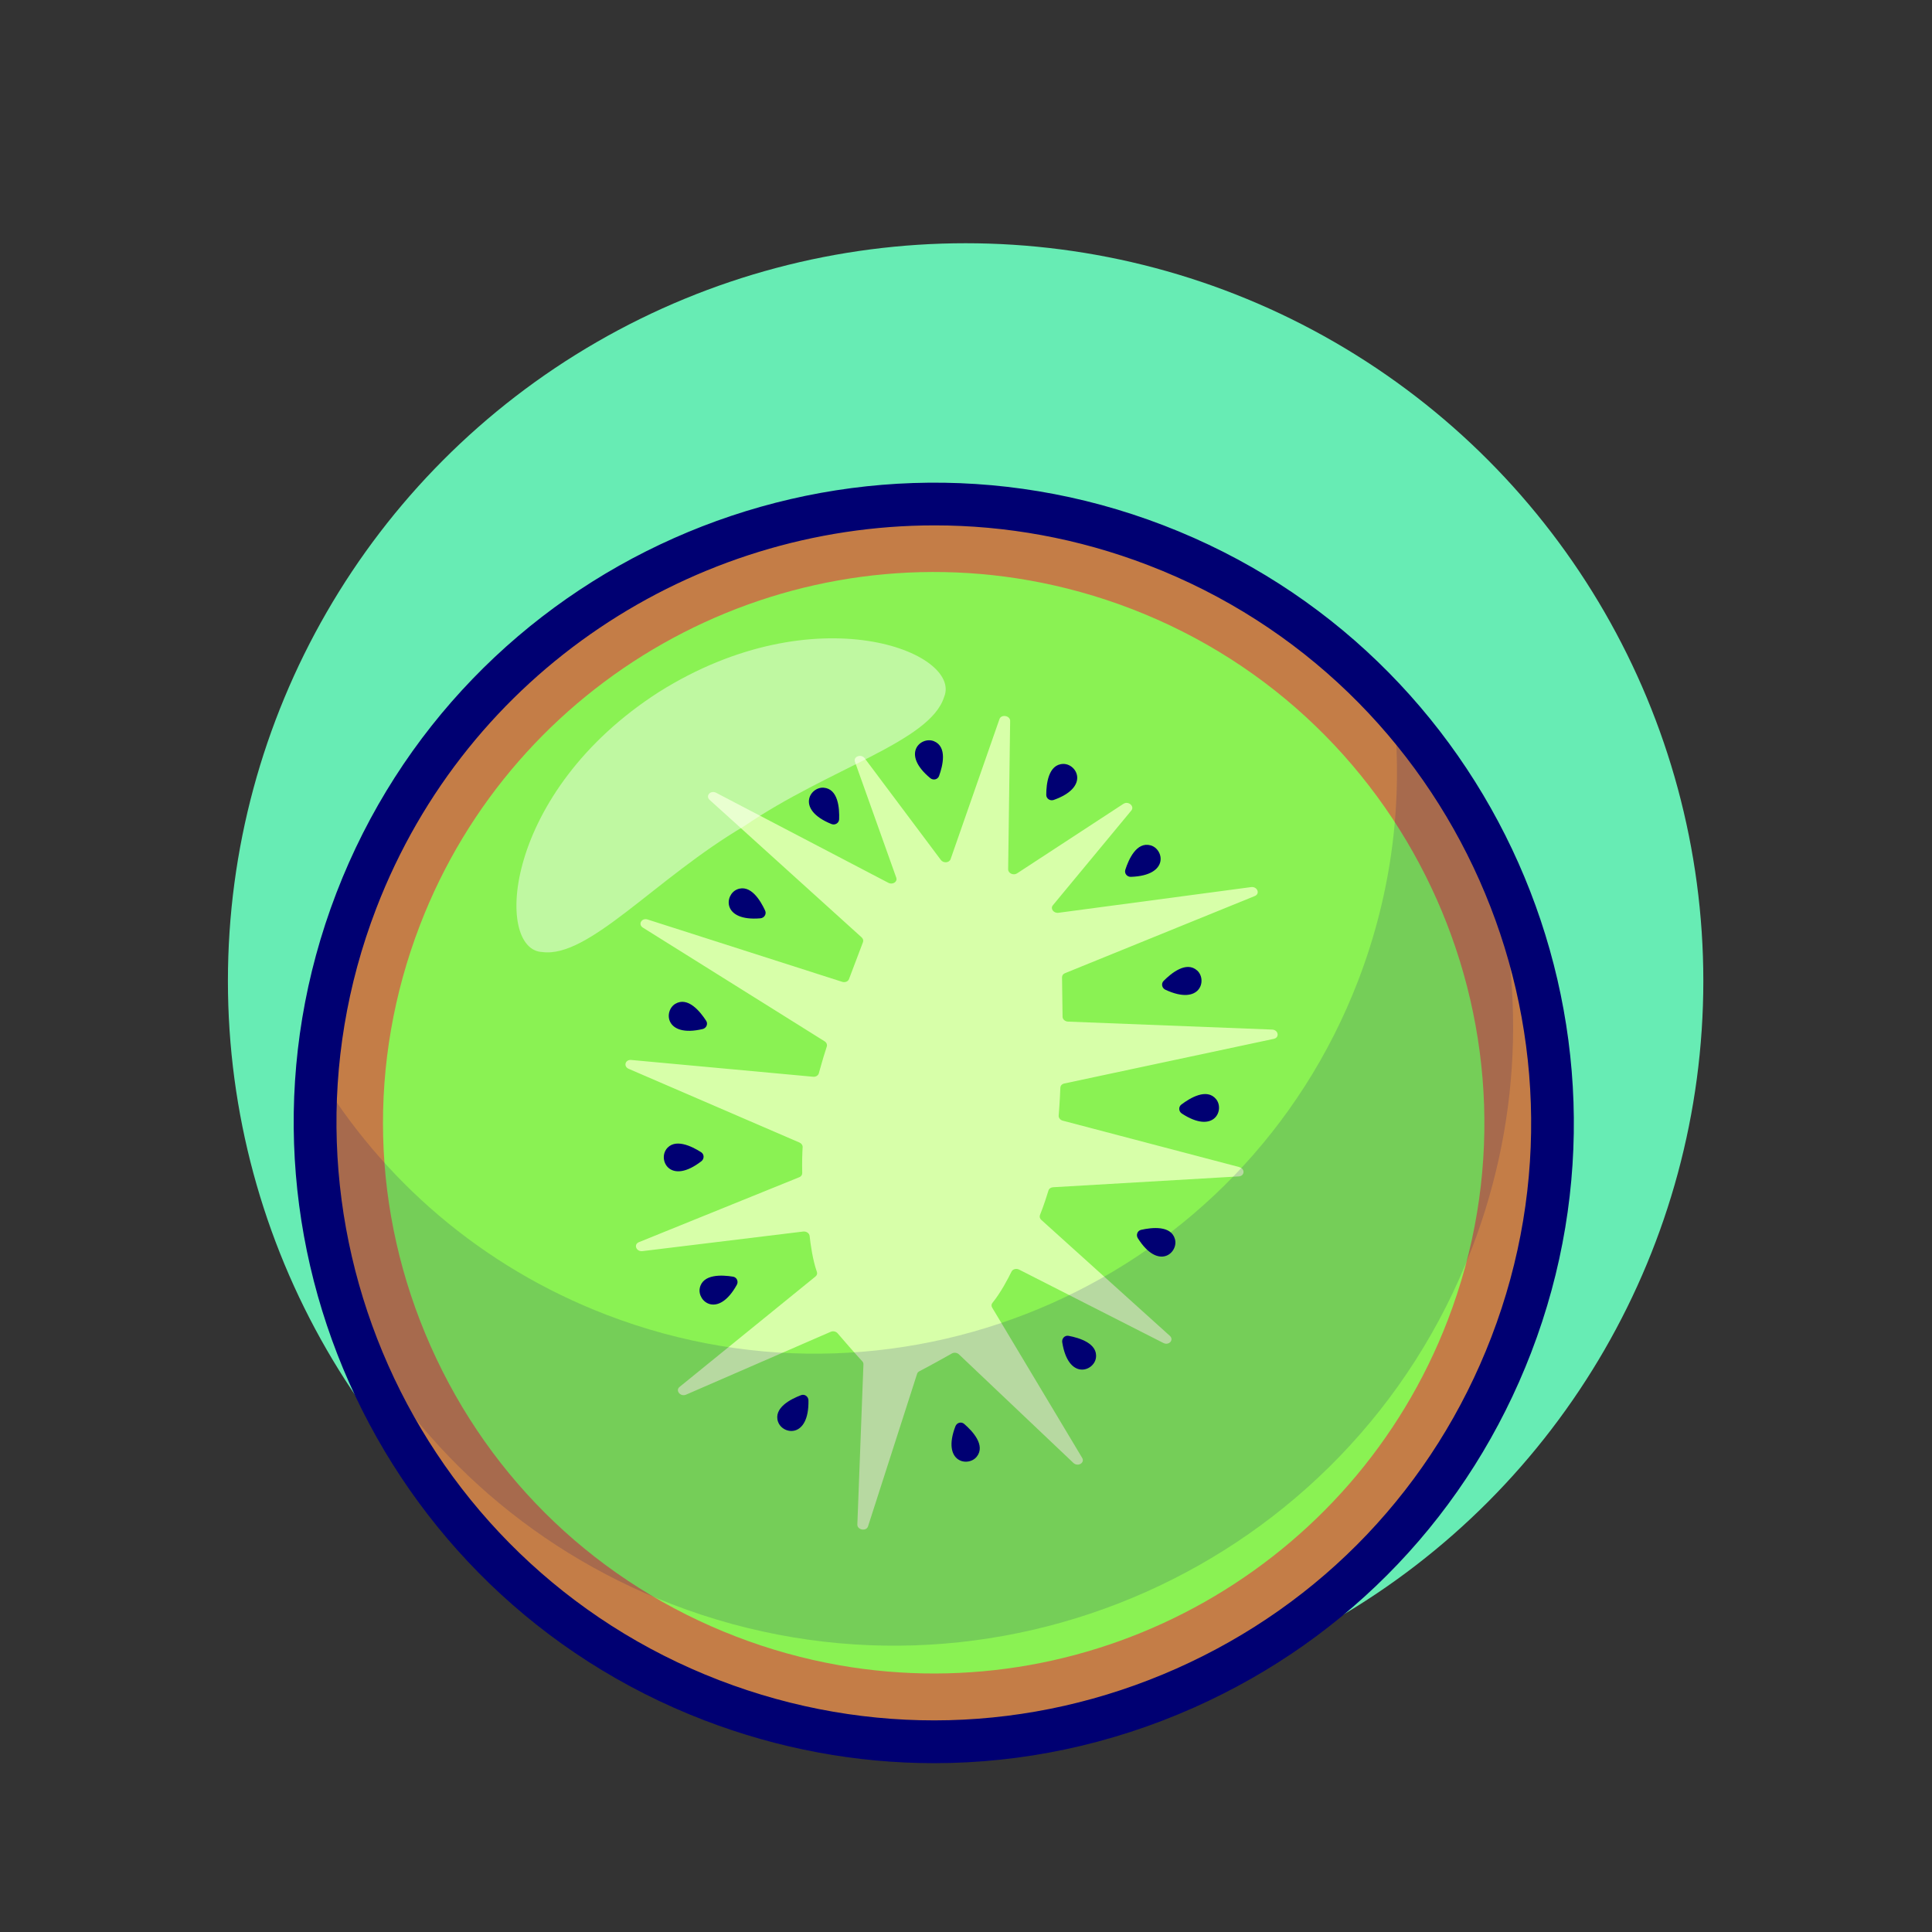 <?xml version="1.0" encoding="UTF-8"?><svg id="Layer_1" xmlns="http://www.w3.org/2000/svg" viewBox="0 0 512 512"><rect x="0" y="0" width="512" height="512" fill="#333333" stroke="none"/><defs><style>.cls-1{fill:#000072;}.cls-1,.cls-2,.cls-3,.cls-4,.cls-5,.cls-6{stroke-width:0px;}.cls-2{fill:#8af253;}.cls-7{opacity:.15;}.cls-3{fill:#d7ffa9;}.cls-8{opacity:.45;}.cls-4{fill:#67ecb4;}.cls-5{fill:#c47d47;}.cls-6{fill:#fff;}</style></defs><circle class="cls-4" cx="255.9" cy="259.96" r="195.5"/><circle class="cls-5" cx="247.47" cy="297.54" r="163.96"/><path class="cls-2" d="M222.31,441.29c-9.22-1.63-18.38-4.17-27.21-7.57-36.37-13.99-65.12-41.31-80.95-76.92-15.83-35.61-16.84-75.26-2.86-111.63,25.01-65.02,92.86-103.45,161.35-91.38,9.22,1.63,18.38,4.17,27.2,7.57,75.09,28.88,112.69,113.46,83.81,188.55-25.01,65.02-92.86,103.45-161.34,91.38Z"/><path class="cls-3" d="M328.48,309.3l-46.84-12.31c-.68-.18-1.13-.76-1.08-1.36.29-3.61.4-6.14.45-7.39.02-.53.43-.98,1.03-1.1l55.52-11.83c1.6-.34,1.24-2.39-.43-2.46l-54.09-2.11c-.79-.03-1.44-.6-1.45-1.28-.05-3.32-.11-8.54-.14-10.48,0-.47.29-.87.77-1.07l50.31-20.45c1.48-.6.67-2.58-.96-2.37l-51.07,6.81c-1.27.17-2.22-1.1-1.48-1.99l20.79-25.11c.94-1.14-.8-2.62-2.1-1.77l-28.19,18.43c-.95.62-2.37-.04-2.35-1.09l.53-39.3c.02-1.44-2.35-1.86-2.83-.5l-12.95,37.11c-.35,1-1.9,1.13-2.58.22l-20.19-26.96c-.93-1.24-3.07-.45-2.58.94l10.95,30.71c.39,1.09-.94,1.96-2.08,1.37l-45.66-23.87c-1.47-.77-2.9.82-1.72,1.89l40.28,36.43c.38.35.53.83.36,1.27-.68,1.81-2.53,6.7-3.71,9.8-.24.64-1.05.95-1.81.71l-51.55-16.51c-1.59-.51-2.63,1.3-1.24,2.16l48.13,30.11c.51.32.75.88.59,1.39-.39,1.19-1.15,3.6-2.11,7.1-.16.58-.79.97-1.49.91l-48.23-4.45c-1.6-.15-2.13,1.72-.67,2.35l45.25,19.53c.54.23.88.71.85,1.22-.08,1.31-.19,3.99-.11,6.87.01.48-.28.91-.77,1.1l-42.52,17.22c-1.47.6-.69,2.57.95,2.37l42.59-5.19c.84-.1,1.63.44,1.71,1.17.23,2.12.79,6.29,1.92,9.51.16.45.03.91-.35,1.22l-36.04,29.28c-1.19.97.26,2.69,1.72,2.05l38.34-16.66c.63-.27,1.41-.1,1.84.41,1.39,1.63,4.42,5.14,6.51,7.39.23.24.33.53.32.84l-1.61,42.42c-.06,1.47,2.38,1.9,2.83.5l13-40.42c.09-.29.29-.52.59-.68,2.73-1.4,6.78-3.67,8.64-4.72.58-.33,1.38-.22,1.87.25l30.33,28.77c1.16,1.1,3.1-.02,2.32-1.34l-23.86-39.84c-.25-.42-.22-.9.09-1.26,2.16-2.64,4.11-6.37,5.05-8.28.33-.66,1.26-.9,2.01-.52l38.24,19.45c1.47.75,2.88-.84,1.7-1.9l-34.07-30.73c-.39-.35-.52-.86-.34-1.3,1.07-2.68,1.87-5.24,2.25-6.49.15-.49.63-.82,1.22-.86l49.2-2.87c1.59-.09,1.73-2.03.18-2.43Z"/><path class="cls-1" d="M281.71,202.45c-3.88.14-4.44,5.3-4.44,8.2,0,1.01,1.02,1.68,1.98,1.34,9.66-3.43,6.1-9.67,2.46-9.54Z"/><path class="cls-1" d="M304.94,224.03c-3.74-1.05-5.83,3.71-6.72,6.47-.31.97.47,1.91,1.48,1.87,10.25-.34,8.75-7.36,5.24-8.34Z"/><path class="cls-1" d="M317.29,257.22c-2.86-2.62-6.88.67-8.92,2.73-.71.72-.45,1.91.47,2.34,9.29,4.33,11.13-2.61,8.45-5.07Z"/><path class="cls-1" d="M322.28,291.29c-2.46-3.01-6.9-.32-9.21,1.43-.81.61-.72,1.83.13,2.38,8.58,5.61,11.39-.99,9.08-3.81Z"/><path class="cls-1" d="M311.39,328.44c-.99-3.76-6.15-3.16-8.98-2.52-.99.22-1.41,1.37-.87,2.22,5.48,8.67,10.77,3.82,9.85.3Z"/><path class="cls-1" d="M290.43,359.87c.57-3.84-4.4-5.33-7.25-5.86-1-.19-1.83.7-1.68,1.7,1.61,10.12,8.39,7.76,8.93,4.16Z"/><path class="cls-1" d="M258.84,386.05c2.42-3.04-1.14-6.82-3.34-8.71-.77-.66-1.94-.31-2.3.63-3.67,9.57,3.37,10.92,5.64,8.07Z"/><path class="cls-1" d="M247.49,196.42c3.6,1.46,2.36,6.5,1.37,9.22-.35.95-1.53,1.23-2.32.58-7.9-6.53-2.43-11.17.95-9.8Z"/><path class="cls-1" d="M218.28,208.75c3.87.3,4.21,5.48,4.1,8.37-.04,1.01-1.09,1.63-2.03,1.26-9.51-3.83-5.7-9.91-2.07-9.63Z"/><path class="cls-1" d="M195.32,235.71c3.59-1.49,6.24,2.98,7.45,5.61.42.92-.23,1.95-1.24,2.04-10.21.89-9.57-6.26-6.2-7.65Z"/><path class="cls-1" d="M178.97,266.02c3.34-1.98,6.6,2.06,8.17,4.5.55.85.05,1.96-.94,2.19-9.98,2.34-10.36-4.83-7.23-6.69Z"/><path class="cls-1" d="M176.51,304.65c2.21-3.19,6.86-.86,9.3.7.85.55.86,1.77.06,2.39-8.11,6.27-11.43-.09-9.35-3.09Z"/><path class="cls-1" d="M185.45,341.36c.78-3.81,5.96-3.5,8.82-3.03,1,.17,1.49,1.28.99,2.17-4.98,8.96-10.54,4.42-9.81.86Z"/><path class="cls-1" d="M206.18,376.77c-1.23-3.68,3.41-6.02,6.12-7.04.95-.36,1.93.37,1.95,1.38.18,10.25-6.91,9.11-8.06,5.66Z"/><g class="cls-7"><path class="cls-1" d="M390.01,330.97c-32.5,84.51-127.38,126.69-211.89,94.19-38.97-14.99-68.91-43.23-86.73-77.61-6.49-20.22-9.11-41.75-7.31-63.42,17.05,28.36,43.32,51.49,76.64,64.3,79.47,30.56,168.66-9.12,199.2-88.55,9.14-23.78,11.97-48.38,9.38-72.07,9.53,10.58,17.57,22.35,24.01,34.92,10.88,34.18,10.58,72.17-3.29,108.25Z"/></g><g class="cls-8"><path class="cls-6" d="M197.22,218.94c-23.5,13.82-41.15,35.01-53.5,33.36-12.79-.53-10.45-42.4,30.93-68.93,41.62-26.14,80.51-10.43,75.54,1.37-3.76,11.88-30.45,18.82-52.97,34.2Z"/></g><path class="cls-1" d="M247.53,467.26c-20.57,0-41.17-3.79-60.95-11.39-87.3-33.57-131.01-131.91-97.44-219.21,33.57-87.3,131.91-131.01,219.21-97.44,87.29,33.57,131,131.91,97.43,219.21h0c-16.26,42.29-48.02,75.71-89.42,94.12-22.04,9.8-45.42,14.71-68.84,14.71ZM247.65,139.23c-63.63,0-123.76,38.64-147.93,101.49-31.33,81.47,9.46,173.24,90.93,204.57,39.46,15.17,82.48,14.07,121.12-3.1,38.64-17.18,68.28-48.37,83.45-87.84h0c31.33-81.47-9.46-173.24-90.93-204.57-18.62-7.16-37.79-10.55-56.64-10.55Z"/></svg>